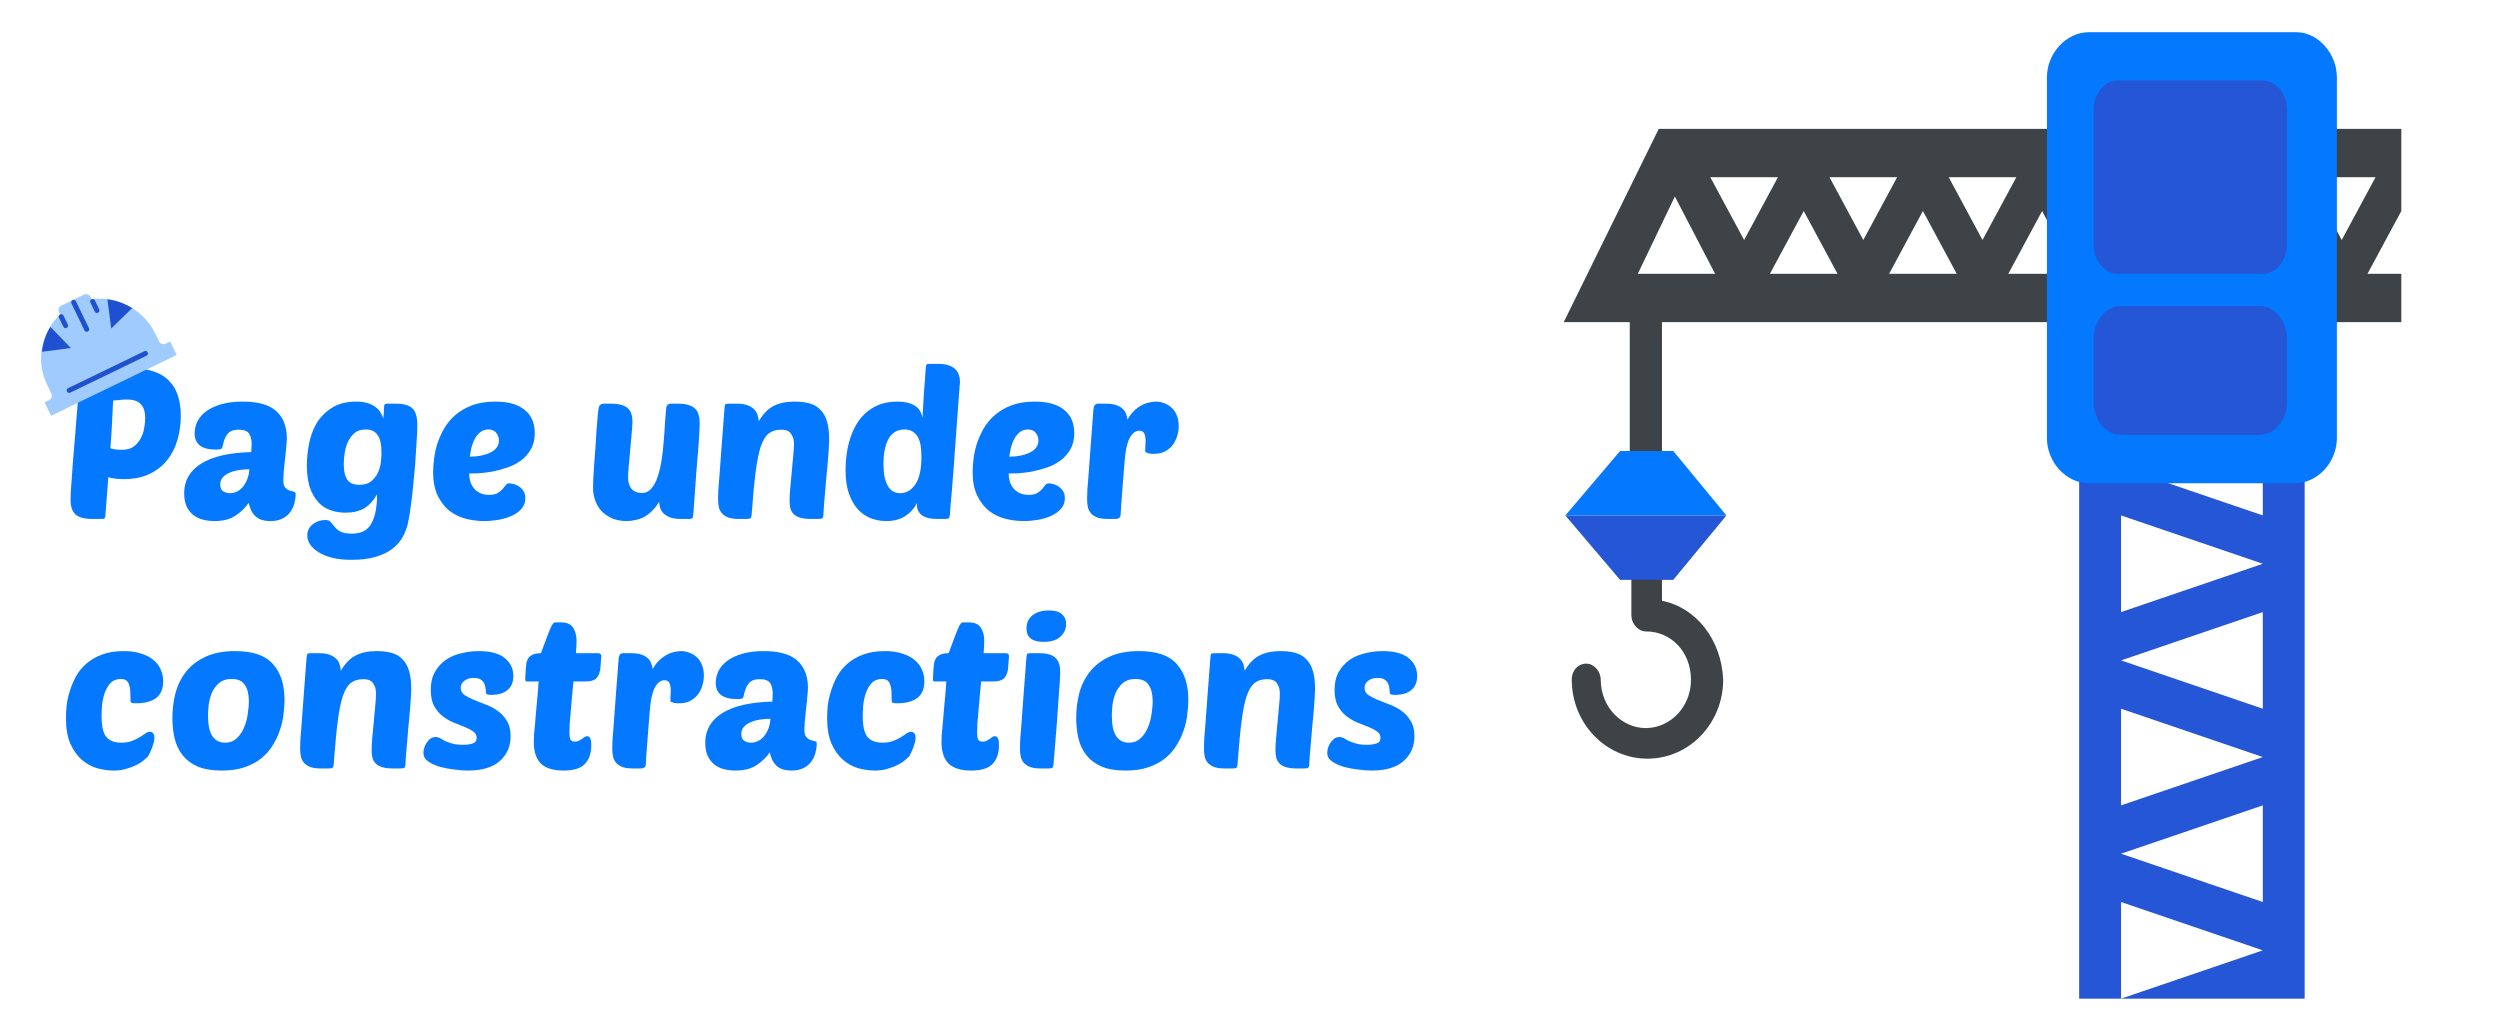 <svg width="501" height="207" viewBox="0 0 501 207" fill="none" xmlns="http://www.w3.org/2000/svg">
<path d="M333.059 120.404V113.625H326.925V123.309C326.925 124.923 328.217 126.537 329.831 126.537C334.995 126.537 338.869 130.733 338.869 136.221C338.869 141.708 334.672 145.905 329.831 145.905C324.989 145.905 320.792 141.708 320.792 136.221C320.792 134.607 319.501 132.993 317.887 132.993C316.273 132.993 314.982 134.284 314.982 136.221C314.982 144.936 321.761 152.038 330.153 152.038C338.546 152.038 345.325 144.936 345.325 136.221C345.002 128.151 339.837 121.695 333.059 120.404Z" fill="#3E4347"/>
<path d="M481.223 25.824H332.413L313.368 64.56H481.223V54.876H474.444L481.223 42.287V25.824ZM328.217 54.876L335.641 39.382L343.711 54.876H328.217ZM342.742 35.508H356.3L349.521 48.097L342.742 35.508ZM354.686 54.876L361.465 42.287L368.243 54.876H354.686ZM366.629 35.508H380.187L373.408 48.097L366.629 35.508ZM378.573 54.876L385.352 42.287L392.13 54.876H378.573ZM390.516 35.508H404.074L397.295 48.097L390.516 35.508ZM402.46 54.876L409.239 42.287L416.017 54.876H402.46ZM469.279 48.097L462.5 35.508H476.058L469.279 48.097Z" fill="#3E4347"/>
<path d="M326.603 61.332H333.059V93.612H326.603V61.332Z" fill="#3E4347"/>
<path d="M335.318 90.383H324.666L313.691 103.295H345.97L335.318 90.383Z" fill="#0478FF"/>
<path d="M313.691 103.297L324.666 116.209H335.318L345.97 103.297H313.691Z" fill="#2456D5"/>
<path d="M453.462 93.609V103.293L425.056 93.609H416.663V200.133H425.056V180.765L453.462 190.449L425.056 200.133H461.855V93.609H453.462ZM453.462 180.765L425.056 171.081L453.462 161.397V180.765ZM425.056 161.397V142.029L453.462 151.713L425.056 161.397ZM453.462 142.029L425.056 132.345L453.462 122.661V142.029ZM425.056 122.661V103.293L453.462 112.977L425.056 122.661Z" fill="#2456D5"/>
<path d="M468.311 87.802C468.311 92.644 464.437 96.84 459.918 96.84H418.6C414.081 96.84 410.207 92.644 410.207 87.802V15.495C410.207 10.653 414.081 6.457 418.6 6.457H460.241C464.437 6.457 468.311 10.653 468.311 15.495V87.802Z" fill="#0478FF"/>
<path d="M419.568 49.066C419.568 52.294 421.828 54.876 424.41 54.876H453.462C456.044 54.876 458.304 52.294 458.304 49.066V21.951C458.304 18.723 456.044 16.141 453.462 16.141H424.41C421.828 16.141 419.568 18.723 419.568 21.951V49.066Z" fill="#2456D5"/>
<path d="M458.304 80.7C458.304 84.251 455.722 87.156 452.816 87.156H425.056C422.151 87.156 419.568 84.251 419.568 80.7V67.788C419.568 64.237 422.151 61.332 425.056 61.332H452.816C455.722 61.332 458.304 64.237 458.304 67.788V80.7Z" fill="#2456D5"/>
<path d="M18.51 104C16.914 104 15.78 103.692 15.108 103.076C14.464 102.432 14.142 101.494 14.142 100.262C14.142 99.898 14.156 99.324 14.184 98.54C14.24 97.728 14.31 96.776 14.394 95.684C14.478 94.592 14.562 93.402 14.646 92.114C14.758 90.826 14.87 89.51 14.982 88.166C15.122 86.514 15.234 85.1 15.318 83.924C15.43 82.72 15.514 81.698 15.57 80.858C15.626 79.99 15.668 79.276 15.696 78.716C15.752 78.128 15.78 77.624 15.78 77.204C15.808 76.756 15.822 76.35 15.822 75.986C15.85 75.622 15.864 75.23 15.864 74.81C15.864 74.586 15.934 74.432 16.074 74.348C16.214 74.236 16.354 74.18 16.494 74.18C17.222 74.18 18.02 74.166 18.888 74.138C19.756 74.082 20.624 74.026 21.492 73.97C22.36 73.914 23.2 73.872 24.012 73.844C24.824 73.788 25.538 73.76 26.154 73.76C27.946 73.76 29.486 73.984 30.774 74.432C32.062 74.852 33.098 75.482 33.882 76.322C34.694 77.134 35.282 78.128 35.646 79.304C36.038 80.48 36.234 81.824 36.234 83.336C36.234 84.988 36.01 86.584 35.562 88.124C35.142 89.636 34.47 90.98 33.546 92.156C32.622 93.332 31.432 94.27 29.976 94.97C28.52 95.67 26.784 96.02 24.768 96.02C23.564 96.02 22.542 95.894 21.702 95.642L21.114 103.37C21.086 103.594 21.03 103.762 20.946 103.874C20.862 103.958 20.694 104 20.442 104H18.51ZM25.314 80.06C24.95 80.06 24.544 80.088 24.096 80.144C23.648 80.172 23.172 80.214 22.668 80.27C22.612 81.446 22.542 82.874 22.458 84.554C22.374 86.234 22.262 87.998 22.122 89.846C22.542 89.958 22.948 90.042 23.34 90.098C23.76 90.126 24.138 90.14 24.474 90.14C25.454 90.14 26.238 89.916 26.826 89.468C27.442 88.992 27.918 88.418 28.254 87.746C28.59 87.074 28.814 86.374 28.926 85.646C29.038 84.918 29.094 84.288 29.094 83.756C29.094 82.552 28.814 81.642 28.254 81.026C27.722 80.382 26.742 80.06 25.314 80.06ZM36.907 98.834C36.907 96.314 38.041 94.34 40.309 92.912C42.577 91.484 45.923 90.714 50.347 90.602C50.375 90.294 50.389 90.042 50.389 89.846C50.417 89.622 50.431 89.356 50.431 89.048C50.431 88.152 50.263 87.438 49.927 86.906C49.591 86.374 48.891 86.108 47.827 86.108C47.239 86.108 46.763 86.192 46.399 86.36C46.035 86.528 45.741 86.766 45.517 87.074C45.293 87.354 45.111 87.704 44.971 88.124C44.831 88.544 44.705 89.006 44.593 89.51C44.537 89.762 44.411 89.93 44.215 90.014C44.019 90.07 43.711 90.098 43.291 90.098C40.435 90.098 39.007 89.02 39.007 86.864C39.007 85.996 39.203 85.17 39.595 84.386C40.015 83.602 40.617 82.93 41.401 82.37C42.213 81.782 43.221 81.32 44.425 80.984C45.629 80.648 47.029 80.48 48.625 80.48C51.733 80.48 53.987 81.124 55.387 82.412C56.787 83.7 57.487 85.52 57.487 87.872C57.487 88.18 57.445 88.74 57.361 89.552C57.305 90.336 57.221 91.176 57.109 92.072C57.025 92.94 56.941 93.766 56.857 94.55C56.801 95.334 56.773 95.88 56.773 96.188C56.773 96.888 56.899 97.392 57.151 97.7C57.403 97.98 57.683 98.176 57.991 98.288C58.327 98.4 58.621 98.484 58.873 98.54C59.125 98.596 59.251 98.736 59.251 98.96C59.251 99.576 59.167 100.206 58.999 100.85C58.831 101.494 58.551 102.082 58.159 102.614C57.795 103.146 57.277 103.58 56.605 103.916C55.961 104.252 55.163 104.42 54.211 104.42C52.867 104.42 51.859 104.098 51.187 103.454C50.515 102.81 50.067 101.914 49.843 100.766C49.171 101.746 48.289 102.6 47.197 103.328C46.133 104.056 44.733 104.42 42.997 104.42C42.157 104.42 41.359 104.322 40.603 104.126C39.875 103.93 39.231 103.608 38.671 103.16C38.139 102.712 37.705 102.138 37.369 101.438C37.061 100.71 36.907 99.842 36.907 98.834ZM49.969 94.046C49.241 94.046 48.527 94.102 47.827 94.214C47.127 94.326 46.497 94.508 45.937 94.76C45.405 94.984 44.971 95.292 44.635 95.684C44.299 96.076 44.131 96.552 44.131 97.112C44.131 97.756 44.327 98.204 44.719 98.456C45.139 98.708 45.587 98.834 46.063 98.834C46.511 98.834 46.959 98.736 47.407 98.54C47.855 98.344 48.247 98.05 48.583 97.658C48.947 97.238 49.255 96.734 49.507 96.146C49.759 95.558 49.913 94.858 49.969 94.046ZM75.567 99.044C74.867 100.304 74.013 101.242 73.005 101.858C71.997 102.446 70.737 102.74 69.225 102.74C68.077 102.74 67.027 102.558 66.075 102.194C65.123 101.83 64.311 101.256 63.639 100.472C62.967 99.688 62.435 98.708 62.043 97.532C61.679 96.328 61.497 94.9 61.497 93.248C61.497 91.904 61.637 90.49 61.917 89.006C62.197 87.494 62.701 86.108 63.429 84.848C64.185 83.588 65.207 82.552 66.495 81.74C67.783 80.9 69.435 80.48 71.451 80.48C72.291 80.48 73.005 80.578 73.593 80.774C74.209 80.942 74.727 81.18 75.147 81.488C75.595 81.796 75.945 82.16 76.197 82.58C76.477 83 76.687 83.448 76.827 83.924C76.827 83.952 76.827 83.854 76.827 83.63C76.855 83.378 76.883 83.098 76.911 82.79C76.939 82.482 76.953 82.188 76.953 81.908C76.981 81.6 76.995 81.404 76.995 81.32C77.023 81.04 77.205 80.9 77.541 80.9H79.473C80.929 80.9 81.979 81.208 82.623 81.824C83.295 82.412 83.631 83.546 83.631 85.226C83.631 85.45 83.617 85.968 83.589 86.78C83.561 87.564 83.505 88.516 83.421 89.636C83.365 90.756 83.281 92.002 83.169 93.374C83.057 94.718 82.931 96.076 82.791 97.448C82.651 98.82 82.497 100.136 82.329 101.396C82.161 102.656 81.979 103.762 81.783 104.714C81.587 105.666 81.251 106.59 80.775 107.486C80.299 108.382 79.627 109.18 78.759 109.88C77.891 110.58 76.771 111.14 75.399 111.56C74.055 111.98 72.403 112.19 70.443 112.19C68.959 112.19 67.657 112.05 66.537 111.77C65.445 111.49 64.535 111.112 63.807 110.636C63.079 110.188 62.519 109.67 62.127 109.082C61.763 108.494 61.581 107.906 61.581 107.318C61.581 106.786 61.693 106.324 61.917 105.932C62.141 105.54 62.435 105.218 62.799 104.966C63.163 104.714 63.555 104.518 63.975 104.378C64.423 104.266 64.843 104.21 65.235 104.21C65.711 104.21 66.061 104.35 66.285 104.63C66.509 104.91 66.761 105.218 67.041 105.554C67.321 105.918 67.713 106.24 68.217 106.52C68.721 106.8 69.505 106.94 70.569 106.94C72.417 106.94 73.705 106.254 74.433 104.882C75.189 103.538 75.567 101.592 75.567 99.044ZM72.039 97.154C73.047 97.154 73.831 96.916 74.391 96.44C74.979 95.964 75.427 95.39 75.735 94.718C76.043 94.046 76.239 93.346 76.323 92.618C76.407 91.89 76.449 91.26 76.449 90.728C76.449 89.048 76.183 87.858 75.651 87.158C75.147 86.43 74.377 86.066 73.341 86.066C72.305 86.066 71.493 86.346 70.905 86.906C70.317 87.466 69.869 88.138 69.561 88.922C69.281 89.678 69.099 90.448 69.015 91.232C68.931 91.988 68.889 92.576 68.889 92.996C68.889 94.396 69.127 95.446 69.603 96.146C70.079 96.818 70.891 97.154 72.039 97.154ZM97.047 104.42C95.815 104.42 94.583 104.266 93.351 103.958C92.147 103.65 91.055 103.118 90.075 102.362C89.123 101.606 88.339 100.598 87.723 99.338C87.107 98.078 86.799 96.496 86.799 94.592C86.799 93.892 86.855 93.052 86.967 92.072C87.079 91.092 87.289 90.084 87.597 89.048C87.933 88.012 88.381 86.99 88.941 85.982C89.529 84.946 90.285 84.022 91.209 83.21C92.133 82.398 93.253 81.74 94.569 81.236C95.885 80.732 97.453 80.48 99.273 80.48C100.729 80.48 101.961 80.648 102.969 80.984C103.977 81.32 104.789 81.782 105.405 82.37C106.021 82.93 106.469 83.588 106.749 84.344C107.029 85.1 107.169 85.912 107.169 86.78C107.169 88.068 106.903 89.16 106.371 90.056C105.867 90.952 105.195 91.708 104.355 92.324C103.543 92.912 102.633 93.374 101.625 93.71C100.617 94.046 99.623 94.312 98.643 94.508C97.663 94.676 96.753 94.788 95.913 94.844C95.101 94.872 94.471 94.886 94.023 94.886C94.023 95.418 94.093 95.95 94.233 96.482C94.401 96.986 94.639 97.434 94.947 97.826C95.255 98.218 95.661 98.54 96.165 98.792C96.669 99.044 97.285 99.17 98.013 99.17C98.741 99.17 99.301 99.058 99.693 98.834C100.113 98.582 100.449 98.316 100.701 98.036C100.953 97.728 101.163 97.462 101.331 97.238C101.527 96.986 101.779 96.86 102.087 96.86C102.227 96.86 102.465 96.902 102.801 96.986C103.165 97.042 103.529 97.182 103.893 97.406C104.257 97.63 104.579 97.938 104.859 98.33C105.139 98.722 105.279 99.226 105.279 99.842C105.279 100.654 105.027 101.354 104.523 101.942C104.019 102.53 103.361 103.006 102.549 103.37C101.765 103.734 100.883 104 99.903 104.168C98.923 104.336 97.971 104.42 97.047 104.42ZM97.845 86.066C97.229 86.066 96.697 86.248 96.249 86.612C95.829 86.948 95.465 87.382 95.157 87.914C94.877 88.446 94.653 89.034 94.485 89.678C94.345 90.322 94.233 90.938 94.149 91.526C95.885 91.498 97.285 91.204 98.349 90.644C99.441 90.084 99.987 89.286 99.987 88.25C99.987 87.69 99.805 87.186 99.441 86.738C99.105 86.29 98.573 86.066 97.845 86.066ZM126.744 84.47C126.744 85.058 126.688 85.884 126.576 86.948C126.492 88.012 126.394 89.118 126.282 90.266C126.198 91.414 126.1 92.492 125.988 93.5C125.904 94.508 125.862 95.236 125.862 95.684C125.862 96.664 126.1 97.434 126.576 97.994C127.08 98.526 127.766 98.792 128.634 98.792C129.39 98.792 130.02 98.498 130.524 97.91C131.056 97.294 131.476 96.51 131.784 95.558C132.12 94.578 132.386 93.472 132.582 92.24C132.778 91.008 132.918 89.762 133.002 88.502C133.114 87.242 133.198 86.024 133.254 84.848C133.338 83.644 133.422 82.608 133.506 81.74C133.534 81.516 133.618 81.32 133.758 81.152C133.898 80.984 134.122 80.9 134.43 80.9H135.942C136.81 80.9 137.51 80.998 138.042 81.194C138.602 81.362 139.036 81.614 139.344 81.95C139.68 82.286 139.904 82.706 140.016 83.21C140.156 83.686 140.226 84.246 140.226 84.89C140.226 85.31 140.198 85.912 140.142 86.696C140.114 87.452 140.044 88.516 139.932 89.888C139.82 91.232 139.68 92.954 139.512 95.054C139.372 97.126 139.19 99.702 138.966 102.782C138.91 103.37 138.84 103.72 138.756 103.832C138.7 103.944 138.476 104 138.084 104H136.446C135.606 104 134.906 103.902 134.346 103.706C133.814 103.51 133.38 103.258 133.044 102.95C132.708 102.642 132.47 102.278 132.33 101.858C132.19 101.438 132.106 101.004 132.078 100.556C131.658 101.284 131.182 101.9 130.65 102.404C130.146 102.908 129.614 103.314 129.054 103.622C128.494 103.902 127.92 104.098 127.332 104.21C126.744 104.35 126.17 104.42 125.61 104.42C124.546 104.42 123.594 104.252 122.754 103.916C121.914 103.552 121.2 103.076 120.612 102.488C120.052 101.9 119.618 101.2 119.31 100.388C119.002 99.576 118.848 98.708 118.848 97.784C118.848 97.42 118.862 96.832 118.89 96.02C118.946 95.18 119.002 94.242 119.058 93.206C119.142 92.17 119.226 91.078 119.31 89.93C119.394 88.754 119.464 87.648 119.52 86.612C119.604 85.576 119.674 84.666 119.73 83.882C119.814 83.098 119.87 82.538 119.898 82.202C119.954 81.698 120.066 81.362 120.234 81.194C120.402 80.998 120.682 80.9 121.074 80.9H122.418C123.286 80.9 124 80.984 124.56 81.152C125.12 81.32 125.554 81.558 125.862 81.866C126.198 82.174 126.422 82.552 126.534 83C126.674 83.42 126.744 83.91 126.744 84.47ZM158.228 100.304C158.228 99.688 158.27 98.89 158.354 97.91C158.466 96.902 158.564 95.852 158.648 94.76C158.76 93.64 158.858 92.562 158.942 91.526C159.054 90.49 159.11 89.622 159.11 88.922C159.11 88.194 158.928 87.55 158.564 86.99C158.228 86.402 157.556 86.108 156.548 86.108C155.568 86.108 154.756 86.346 154.112 86.822C153.468 87.298 152.922 88.166 152.474 89.426C152.054 90.686 151.704 92.422 151.424 94.634C151.144 96.846 150.878 99.688 150.626 103.16C150.598 103.496 150.528 103.72 150.416 103.832C150.304 103.944 150.066 104 149.702 104H148.19C147.322 104 146.608 103.916 146.048 103.748C145.516 103.552 145.082 103.286 144.746 102.95C144.438 102.614 144.214 102.208 144.074 101.732C143.962 101.228 143.906 100.654 143.906 100.01C143.906 99.59 143.92 99.002 143.948 98.246C144.004 97.462 144.088 96.398 144.2 95.054C144.312 93.682 144.438 91.96 144.578 89.888C144.746 87.788 144.942 85.198 145.166 82.118C145.194 81.502 145.264 81.138 145.376 81.026C145.46 80.942 145.684 80.9 146.048 80.9H147.686C148.526 80.9 149.212 80.998 149.744 81.194C150.304 81.39 150.752 81.656 151.088 81.992C151.424 82.3 151.662 82.678 151.802 83.126C151.942 83.546 152.026 83.98 152.054 84.428C152.922 82.944 153.916 81.922 155.036 81.362C156.156 80.774 157.556 80.48 159.236 80.48C160.412 80.48 161.434 80.606 162.302 80.858C163.17 81.11 163.884 81.544 164.444 82.16C165.032 82.748 165.466 83.532 165.746 84.512C166.026 85.464 166.166 86.654 166.166 88.082C166.166 88.53 166.138 89.174 166.082 90.014C166.026 90.854 165.956 91.778 165.872 92.786C165.788 93.766 165.69 94.802 165.578 95.894C165.494 96.958 165.41 97.952 165.326 98.876C165.242 99.8 165.172 100.612 165.116 101.312C165.06 102.012 165.032 102.474 165.032 102.698C165.032 103.314 164.962 103.692 164.822 103.832C164.682 103.944 164.374 104 163.898 104H162.554C161.658 104 160.93 103.916 160.37 103.748C159.81 103.58 159.376 103.342 159.068 103.034C158.76 102.726 158.536 102.348 158.396 101.9C158.284 101.424 158.228 100.892 158.228 100.304ZM177.596 104.42C176.504 104.42 175.454 104.224 174.446 103.832C173.466 103.44 172.598 102.824 171.842 101.984C171.114 101.144 170.526 100.08 170.078 98.792C169.658 97.504 169.448 95.95 169.448 94.13C169.448 93.318 169.504 92.422 169.616 91.442C169.728 90.434 169.924 89.426 170.204 88.418C170.484 87.41 170.876 86.43 171.38 85.478C171.884 84.526 172.514 83.686 173.27 82.958C174.054 82.202 174.978 81.6 176.042 81.152C177.134 80.704 178.408 80.48 179.864 80.48C181.264 80.48 182.384 80.732 183.224 81.236C184.092 81.712 184.638 82.552 184.862 83.756C184.918 82.664 184.974 81.712 185.03 80.9C185.086 80.088 185.128 79.332 185.156 78.632C185.212 77.932 185.268 77.232 185.324 76.532C185.38 75.832 185.436 75.034 185.492 74.138C185.52 73.522 185.59 73.158 185.702 73.046C185.758 72.99 185.828 72.962 185.912 72.962C185.996 72.934 186.15 72.92 186.374 72.92H188.012C188.852 72.92 189.552 73.018 190.112 73.214C190.672 73.41 191.12 73.676 191.456 74.012C191.792 74.348 192.03 74.74 192.17 75.188C192.31 75.608 192.38 76.056 192.38 76.532C192.38 76.532 192.352 76.882 192.296 77.582C192.24 78.282 192.17 79.22 192.086 80.396C192.002 81.544 191.904 82.86 191.792 84.344C191.68 85.828 191.568 87.368 191.456 88.964C191.344 90.532 191.232 92.1 191.12 93.668C191.008 95.208 190.896 96.636 190.784 97.952C190.672 99.24 190.574 100.36 190.49 101.312C190.434 102.236 190.392 102.852 190.363 103.16C190.308 103.496 190.238 103.72 190.154 103.832C190.07 103.944 189.832 104 189.44 104H187.928C187.34 104 186.78 103.958 186.248 103.874C185.744 103.762 185.296 103.594 184.904 103.37C184.54 103.118 184.246 102.796 184.022 102.404C183.826 101.984 183.728 101.452 183.728 100.808C183.224 101.872 182.454 102.74 181.418 103.412C180.41 104.084 179.136 104.42 177.596 104.42ZM181.25 86.066C179.822 86.066 178.758 86.696 178.058 87.956C177.386 89.188 177.05 90.854 177.05 92.954C177.05 93.682 177.092 94.396 177.176 95.096C177.288 95.796 177.47 96.426 177.722 96.986C177.974 97.546 178.31 97.994 178.73 98.33C179.178 98.666 179.738 98.834 180.41 98.834C181.614 98.834 182.622 98.246 183.434 97.07C184.246 95.894 184.652 94.046 184.652 91.526C184.652 90.826 184.61 90.154 184.526 89.51C184.442 88.838 184.274 88.25 184.022 87.746C183.77 87.242 183.42 86.836 182.972 86.528C182.524 86.22 181.95 86.066 181.25 86.066ZM205.164 104.42C203.932 104.42 202.7 104.266 201.468 103.958C200.264 103.65 199.172 103.118 198.192 102.362C197.24 101.606 196.456 100.598 195.84 99.338C195.224 98.078 194.916 96.496 194.916 94.592C194.916 93.892 194.972 93.052 195.084 92.072C195.196 91.092 195.406 90.084 195.714 89.048C196.05 88.012 196.498 86.99 197.058 85.982C197.646 84.946 198.402 84.022 199.326 83.21C200.25 82.398 201.37 81.74 202.686 81.236C204.002 80.732 205.57 80.48 207.39 80.48C208.846 80.48 210.078 80.648 211.086 80.984C212.094 81.32 212.906 81.782 213.522 82.37C214.138 82.93 214.586 83.588 214.866 84.344C215.146 85.1 215.286 85.912 215.286 86.78C215.286 88.068 215.02 89.16 214.488 90.056C213.984 90.952 213.312 91.708 212.472 92.324C211.66 92.912 210.75 93.374 209.742 93.71C208.734 94.046 207.74 94.312 206.76 94.508C205.78 94.676 204.87 94.788 204.03 94.844C203.218 94.872 202.588 94.886 202.14 94.886C202.14 95.418 202.21 95.95 202.35 96.482C202.518 96.986 202.756 97.434 203.064 97.826C203.372 98.218 203.778 98.54 204.282 98.792C204.786 99.044 205.402 99.17 206.13 99.17C206.858 99.17 207.418 99.058 207.81 98.834C208.23 98.582 208.566 98.316 208.818 98.036C209.07 97.728 209.28 97.462 209.448 97.238C209.644 96.986 209.896 96.86 210.204 96.86C210.344 96.86 210.582 96.902 210.918 96.986C211.282 97.042 211.646 97.182 212.01 97.406C212.374 97.63 212.696 97.938 212.976 98.33C213.256 98.722 213.396 99.226 213.396 99.842C213.396 100.654 213.144 101.354 212.64 101.942C212.136 102.53 211.478 103.006 210.666 103.37C209.882 103.734 209 104 208.02 104.168C207.04 104.336 206.088 104.42 205.164 104.42ZM205.962 86.066C205.346 86.066 204.814 86.248 204.366 86.612C203.946 86.948 203.582 87.382 203.274 87.914C202.994 88.446 202.77 89.034 202.602 89.678C202.462 90.322 202.35 90.938 202.266 91.526C204.002 91.498 205.402 91.204 206.466 90.644C207.558 90.084 208.104 89.286 208.104 88.25C208.104 87.69 207.922 87.186 207.558 86.738C207.222 86.29 206.69 86.066 205.962 86.066ZM231.382 90.938C231.214 90.938 231.018 90.938 230.794 90.938C230.598 90.91 230.402 90.882 230.206 90.854C230.01 90.798 229.842 90.742 229.702 90.686C229.562 90.602 229.492 90.504 229.492 90.392C229.492 90.028 229.506 89.692 229.534 89.384C229.562 89.076 229.576 88.754 229.576 88.418C229.576 87.802 229.492 87.298 229.324 86.906C229.156 86.514 228.82 86.318 228.316 86.318C227.532 86.318 226.874 86.836 226.342 87.872C225.838 88.88 225.516 90.406 225.376 92.45C225.32 93.346 225.236 94.368 225.124 95.516C225.04 96.636 224.956 97.728 224.872 98.792C224.788 99.828 224.718 100.752 224.662 101.564C224.606 102.376 224.578 102.908 224.578 103.16C224.578 103.44 224.48 103.65 224.284 103.79C224.088 103.93 223.878 104 223.654 104H222.142C221.274 104 220.56 103.916 220 103.748C219.468 103.552 219.034 103.286 218.698 102.95C218.39 102.614 218.166 102.208 218.026 101.732C217.914 101.228 217.858 100.654 217.858 100.01C217.858 99.59 217.872 99.002 217.9 98.246C217.956 97.462 218.04 96.398 218.152 95.054C218.264 93.682 218.39 91.96 218.53 89.888C218.698 87.788 218.894 85.198 219.118 82.118C219.174 81.306 219.468 80.9 220 80.9H221.638C222.422 80.9 223.08 80.984 223.612 81.152C224.144 81.32 224.578 81.558 224.914 81.866C225.25 82.146 225.488 82.482 225.628 82.874C225.796 83.266 225.908 83.672 225.964 84.092C226.3 83.448 226.692 82.902 227.14 82.454C227.616 81.978 228.106 81.6 228.61 81.32C229.114 81.012 229.632 80.802 230.164 80.69C230.696 80.55 231.186 80.48 231.634 80.48C232.166 80.48 232.698 80.578 233.23 80.774C233.79 80.97 234.294 81.264 234.742 81.656C235.19 82.048 235.54 82.552 235.792 83.168C236.072 83.784 236.212 84.512 236.212 85.352C236.212 86.108 236.1 86.822 235.876 87.494C235.652 88.166 235.33 88.768 234.91 89.3C234.49 89.804 233.972 90.21 233.356 90.518C232.768 90.798 232.11 90.938 231.382 90.938ZM24.306 148.834C25.118 148.834 25.818 148.722 26.406 148.498C27.022 148.274 27.554 148.022 28.002 147.742C28.45 147.462 28.828 147.21 29.136 146.986C29.444 146.762 29.724 146.65 29.976 146.65C30.62 146.65 30.942 147.07 30.942 147.91C30.942 148.106 30.9 148.386 30.816 148.75C30.732 149.086 30.62 149.45 30.48 149.842C30.34 150.206 30.186 150.556 30.018 150.892C29.878 151.228 29.738 151.48 29.598 151.648C29.458 151.788 29.206 152.012 28.842 152.32C28.506 152.628 28.044 152.936 27.456 153.244C26.868 153.552 26.182 153.818 25.398 154.042C24.614 154.294 23.746 154.42 22.794 154.42C21.73 154.42 20.624 154.266 19.476 153.958C18.356 153.622 17.334 153.062 16.41 152.278C15.486 151.466 14.716 150.388 14.1 149.044C13.512 147.672 13.218 145.964 13.218 143.92C13.218 143.192 13.26 142.366 13.344 141.442C13.456 140.49 13.666 139.524 13.974 138.544C14.282 137.536 14.688 136.556 15.192 135.604C15.724 134.624 16.424 133.756 17.292 133C18.16 132.244 19.196 131.642 20.4 131.194C21.632 130.718 23.088 130.48 24.768 130.48C26.14 130.48 27.316 130.648 28.296 130.984C29.304 131.292 30.13 131.726 30.774 132.286C31.418 132.818 31.894 133.448 32.202 134.176C32.538 134.904 32.706 135.688 32.706 136.528C32.706 138.04 32.23 139.16 31.278 139.888C30.326 140.588 28.982 140.938 27.246 140.938C26.826 140.938 26.532 140.91 26.364 140.854C26.224 140.77 26.154 140.602 26.154 140.35C26.154 139.678 26.14 139.076 26.112 138.544C26.084 138.012 26 137.564 25.86 137.2C25.748 136.836 25.566 136.556 25.314 136.36C25.062 136.164 24.698 136.066 24.222 136.066C23.354 136.066 22.654 136.346 22.122 136.906C21.618 137.466 21.226 138.152 20.946 138.964C20.694 139.748 20.526 140.56 20.442 141.4C20.386 142.24 20.358 142.94 20.358 143.5C20.358 145.488 20.666 146.874 21.282 147.658C21.926 148.442 22.934 148.834 24.306 148.834ZM44.458 154.42C42.526 154.42 40.916 154.154 39.628 153.622C38.368 153.062 37.36 152.306 36.604 151.354C35.848 150.402 35.316 149.296 35.008 148.036C34.7 146.748 34.546 145.376 34.546 143.92C34.546 142.24 34.742 140.602 35.134 139.006C35.554 137.382 36.254 135.94 37.234 134.68C38.214 133.42 39.502 132.412 41.098 131.656C42.722 130.872 44.738 130.48 47.146 130.48C50.674 130.48 53.194 131.348 54.706 133.084C56.246 134.792 57.016 137.2 57.016 140.308C57.016 141.176 56.946 142.142 56.806 143.206C56.694 144.242 56.456 145.278 56.092 146.314C55.756 147.35 55.28 148.358 54.664 149.338C54.076 150.318 53.32 151.186 52.396 151.942C51.472 152.698 50.352 153.3 49.036 153.748C47.748 154.196 46.222 154.42 44.458 154.42ZM46.432 136.066C45.368 136.066 44.514 136.346 43.87 136.906C43.254 137.438 42.778 138.096 42.442 138.88C42.134 139.636 41.924 140.448 41.812 141.316C41.728 142.156 41.686 142.87 41.686 143.458C41.686 145.306 41.98 146.664 42.568 147.532C43.156 148.4 43.996 148.834 45.088 148.834C46.068 148.834 46.866 148.526 47.482 147.91C48.126 147.294 48.616 146.552 48.952 145.684C49.316 144.816 49.554 143.906 49.666 142.954C49.806 142.002 49.876 141.204 49.876 140.56C49.876 139.16 49.61 138.068 49.078 137.284C48.574 136.472 47.692 136.066 46.432 136.066ZM74.474 150.304C74.474 149.688 74.516 148.89 74.6 147.91C74.712 146.902 74.81 145.852 74.894 144.76C75.006 143.64 75.104 142.562 75.188 141.526C75.3 140.49 75.356 139.622 75.356 138.922C75.356 138.194 75.174 137.55 74.81 136.99C74.474 136.402 73.802 136.108 72.794 136.108C71.814 136.108 71.002 136.346 70.358 136.822C69.714 137.298 69.168 138.166 68.72 139.426C68.3 140.686 67.95 142.422 67.67 144.634C67.39 146.846 67.124 149.688 66.872 153.16C66.844 153.496 66.774 153.72 66.662 153.832C66.55 153.944 66.312 154 65.948 154H64.436C63.568 154 62.854 153.916 62.294 153.748C61.762 153.552 61.328 153.286 60.992 152.95C60.684 152.614 60.46 152.208 60.32 151.732C60.208 151.228 60.152 150.654 60.152 150.01C60.152 149.59 60.166 149.002 60.194 148.246C60.25 147.462 60.334 146.398 60.446 145.054C60.558 143.682 60.684 141.96 60.824 139.888C60.992 137.788 61.188 135.198 61.412 132.118C61.44 131.502 61.51 131.138 61.622 131.026C61.706 130.942 61.93 130.9 62.294 130.9H63.932C64.772 130.9 65.458 130.998 65.99 131.194C66.55 131.39 66.998 131.656 67.334 131.992C67.67 132.3 67.908 132.678 68.048 133.126C68.188 133.546 68.272 133.98 68.3 134.428C69.168 132.944 70.162 131.922 71.282 131.362C72.402 130.774 73.802 130.48 75.482 130.48C76.658 130.48 77.68 130.606 78.548 130.858C79.416 131.11 80.13 131.544 80.69 132.16C81.278 132.748 81.712 133.532 81.992 134.512C82.272 135.464 82.412 136.654 82.412 138.082C82.412 138.53 82.384 139.174 82.328 140.014C82.272 140.854 82.202 141.778 82.118 142.786C82.034 143.766 81.936 144.802 81.824 145.894C81.74 146.958 81.656 147.952 81.572 148.876C81.488 149.8 81.418 150.612 81.362 151.312C81.306 152.012 81.278 152.474 81.278 152.698C81.278 153.314 81.208 153.692 81.068 153.832C80.928 153.944 80.62 154 80.144 154H78.8C77.904 154 77.176 153.916 76.616 153.748C76.056 153.58 75.622 153.342 75.314 153.034C75.006 152.726 74.782 152.348 74.642 151.9C74.53 151.424 74.474 150.892 74.474 150.304ZM95.942 130.48C98.322 130.48 100.072 130.956 101.192 131.908C102.312 132.832 102.872 134.022 102.872 135.478C102.872 136.71 102.48 137.648 101.696 138.292C100.94 138.936 99.834 139.258 98.378 139.258C97.986 139.258 97.72 139.216 97.58 139.132C97.44 139.048 97.37 138.894 97.37 138.67C97.37 138.418 97.342 138.138 97.286 137.83C97.258 137.494 97.16 137.186 96.992 136.906C96.852 136.598 96.614 136.346 96.278 136.15C95.97 135.954 95.522 135.856 94.934 135.856C94.15 135.856 93.52 136.052 93.044 136.444C92.568 136.808 92.33 137.27 92.33 137.83C92.33 138.418 92.568 138.894 93.044 139.258C93.548 139.594 94.164 139.916 94.892 140.224C95.648 140.532 96.46 140.854 97.328 141.19C98.196 141.498 98.994 141.918 99.722 142.45C100.478 142.982 101.094 143.654 101.57 144.466C102.074 145.25 102.326 146.272 102.326 147.532C102.326 149.548 101.612 151.2 100.184 152.488C98.756 153.776 96.614 154.42 93.758 154.42C92.974 154.42 92.064 154.35 91.028 154.21C90.02 154.098 89.054 153.916 88.13 153.664C87.206 153.384 86.422 153.02 85.778 152.572C85.162 152.124 84.854 151.564 84.854 150.892C84.854 150.64 84.896 150.332 84.98 149.968C85.092 149.604 85.246 149.254 85.442 148.918C85.666 148.582 85.918 148.302 86.198 148.078C86.506 147.826 86.87 147.7 87.29 147.7C87.626 147.7 87.934 147.784 88.214 147.952C88.494 148.12 88.816 148.302 89.18 148.498C89.572 148.666 90.048 148.834 90.608 149.002C91.168 149.17 91.91 149.254 92.834 149.254C93.534 149.254 94.15 149.17 94.682 149.002C95.242 148.834 95.522 148.456 95.522 147.868C95.522 147.336 95.298 146.916 94.85 146.608C94.402 146.272 93.828 145.964 93.128 145.684C92.456 145.404 91.714 145.11 90.902 144.802C90.118 144.466 89.376 144.032 88.676 143.5C88.004 142.968 87.444 142.296 86.996 141.484C86.548 140.644 86.324 139.566 86.324 138.25C86.324 136.822 86.604 135.618 87.164 134.638C87.752 133.63 88.494 132.818 89.39 132.202C90.314 131.586 91.35 131.152 92.498 130.9C93.646 130.62 94.794 130.48 95.942 130.48ZM114.914 136.57C114.83 137.634 114.732 138.684 114.62 139.72C114.536 140.756 114.452 141.736 114.368 142.66C114.284 143.584 114.214 144.41 114.158 145.138C114.13 145.866 114.116 146.426 114.116 146.818C114.116 147.546 114.2 148.036 114.368 148.288C114.536 148.512 114.816 148.624 115.208 148.624C115.516 148.624 115.782 148.568 116.006 148.456C116.23 148.344 116.44 148.218 116.636 148.078C116.832 147.938 117 147.812 117.14 147.7C117.308 147.588 117.49 147.532 117.686 147.532C117.882 147.532 118.064 147.644 118.232 147.868C118.4 148.092 118.484 148.61 118.484 149.422C118.484 150.962 118.064 152.18 117.224 153.076C116.384 153.972 114.942 154.42 112.898 154.42C110.882 154.42 109.384 153.958 108.404 153.034C107.452 152.082 106.976 150.64 106.976 148.708C106.976 148.288 106.99 147.798 107.018 147.238C107.074 146.65 107.144 145.894 107.228 144.97C107.312 144.046 107.41 142.912 107.522 141.568C107.662 140.224 107.802 138.558 107.942 136.57H105.716C105.492 136.57 105.352 136.528 105.296 136.444C105.268 136.332 105.254 136.178 105.254 135.982L105.38 133.84C105.408 133.476 105.45 133.126 105.506 132.79C105.59 132.426 105.73 132.104 105.926 131.824C106.15 131.544 106.458 131.32 106.85 131.152C107.242 130.984 107.76 130.9 108.404 130.9C108.6 130.396 108.824 129.794 109.076 129.094C109.328 128.394 109.58 127.722 109.832 127.078C110.084 126.406 110.322 125.846 110.546 125.398C110.798 124.95 111.022 124.726 111.218 124.726H112.436C113.612 124.726 114.424 125.09 114.872 125.818C115.32 126.546 115.544 127.414 115.544 128.422C115.544 128.982 115.502 129.808 115.418 130.9H119.828C120.276 130.9 120.5 131.096 120.5 131.488L120.332 133.756C120.276 134.596 120.038 135.282 119.618 135.814C119.226 136.318 118.4 136.57 117.14 136.57H114.914ZM136.226 140.938C136.058 140.938 135.862 140.938 135.638 140.938C135.442 140.91 135.246 140.882 135.05 140.854C134.854 140.798 134.686 140.742 134.546 140.686C134.406 140.602 134.336 140.504 134.336 140.392C134.336 140.028 134.35 139.692 134.378 139.384C134.406 139.076 134.42 138.754 134.42 138.418C134.42 137.802 134.336 137.298 134.168 136.906C134 136.514 133.664 136.318 133.16 136.318C132.376 136.318 131.718 136.836 131.186 137.872C130.682 138.88 130.36 140.406 130.22 142.45C130.164 143.346 130.08 144.368 129.968 145.516C129.884 146.636 129.8 147.728 129.716 148.792C129.632 149.828 129.562 150.752 129.506 151.564C129.45 152.376 129.422 152.908 129.422 153.16C129.422 153.44 129.324 153.65 129.128 153.79C128.932 153.93 128.722 154 128.498 154H126.986C126.118 154 125.404 153.916 124.844 153.748C124.312 153.552 123.878 153.286 123.542 152.95C123.234 152.614 123.01 152.208 122.87 151.732C122.758 151.228 122.702 150.654 122.702 150.01C122.702 149.59 122.716 149.002 122.744 148.246C122.8 147.462 122.884 146.398 122.996 145.054C123.108 143.682 123.234 141.96 123.374 139.888C123.542 137.788 123.738 135.198 123.962 132.118C124.018 131.306 124.312 130.9 124.844 130.9H126.481C127.266 130.9 127.924 130.984 128.456 131.152C128.988 131.32 129.422 131.558 129.758 131.866C130.094 132.146 130.332 132.482 130.472 132.874C130.64 133.266 130.752 133.672 130.808 134.092C131.144 133.448 131.536 132.902 131.984 132.454C132.46 131.978 132.95 131.6 133.454 131.32C133.958 131.012 134.476 130.802 135.008 130.69C135.54 130.55 136.03 130.48 136.478 130.48C137.01 130.48 137.542 130.578 138.074 130.774C138.634 130.97 139.138 131.264 139.586 131.656C140.034 132.048 140.384 132.552 140.636 133.168C140.916 133.784 141.056 134.512 141.056 135.352C141.056 136.108 140.944 136.822 140.72 137.494C140.496 138.166 140.174 138.768 139.754 139.3C139.334 139.804 138.816 140.21 138.2 140.518C137.612 140.798 136.954 140.938 136.226 140.938ZM141.333 148.834C141.333 146.314 142.467 144.34 144.735 142.912C147.003 141.484 150.349 140.714 154.773 140.602C154.801 140.294 154.815 140.042 154.815 139.846C154.843 139.622 154.857 139.356 154.857 139.048C154.857 138.152 154.689 137.438 154.353 136.906C154.017 136.374 153.317 136.108 152.253 136.108C151.665 136.108 151.189 136.192 150.825 136.36C150.461 136.528 150.167 136.766 149.943 137.074C149.719 137.354 149.537 137.704 149.397 138.124C149.257 138.544 149.131 139.006 149.019 139.51C148.963 139.762 148.837 139.93 148.641 140.014C148.445 140.07 148.137 140.098 147.717 140.098C144.861 140.098 143.433 139.02 143.433 136.864C143.433 135.996 143.629 135.17 144.021 134.386C144.441 133.602 145.043 132.93 145.827 132.37C146.639 131.782 147.647 131.32 148.851 130.984C150.055 130.648 151.455 130.48 153.051 130.48C156.159 130.48 158.413 131.124 159.813 132.412C161.213 133.7 161.913 135.52 161.913 137.872C161.913 138.18 161.871 138.74 161.787 139.552C161.731 140.336 161.647 141.176 161.535 142.072C161.451 142.94 161.367 143.766 161.283 144.55C161.227 145.334 161.199 145.88 161.199 146.188C161.199 146.888 161.325 147.392 161.577 147.7C161.829 147.98 162.109 148.176 162.417 148.288C162.753 148.4 163.047 148.484 163.299 148.54C163.551 148.596 163.677 148.736 163.677 148.96C163.677 149.576 163.593 150.206 163.425 150.85C163.257 151.494 162.977 152.082 162.585 152.614C162.221 153.146 161.703 153.58 161.031 153.916C160.387 154.252 159.589 154.42 158.637 154.42C157.293 154.42 156.285 154.098 155.613 153.454C154.941 152.81 154.493 151.914 154.269 150.766C153.597 151.746 152.715 152.6 151.623 153.328C150.559 154.056 149.159 154.42 147.423 154.42C146.583 154.42 145.785 154.322 145.029 154.126C144.301 153.93 143.657 153.608 143.097 153.16C142.565 152.712 142.131 152.138 141.795 151.438C141.487 150.71 141.333 149.842 141.333 148.834ZM154.395 144.046C153.667 144.046 152.953 144.102 152.253 144.214C151.553 144.326 150.923 144.508 150.363 144.76C149.831 144.984 149.397 145.292 149.061 145.684C148.725 146.076 148.557 146.552 148.557 147.112C148.557 147.756 148.753 148.204 149.145 148.456C149.565 148.708 150.013 148.834 150.489 148.834C150.937 148.834 151.385 148.736 151.833 148.54C152.281 148.344 152.673 148.05 153.009 147.658C153.373 147.238 153.681 146.734 153.933 146.146C154.185 145.558 154.339 144.858 154.395 144.046ZM176.843 148.834C177.655 148.834 178.355 148.722 178.943 148.498C179.559 148.274 180.091 148.022 180.539 147.742C180.987 147.462 181.365 147.21 181.673 146.986C181.981 146.762 182.261 146.65 182.513 146.65C183.157 146.65 183.479 147.07 183.479 147.91C183.479 148.106 183.437 148.386 183.353 148.75C183.269 149.086 183.157 149.45 183.017 149.842C182.877 150.206 182.723 150.556 182.555 150.892C182.415 151.228 182.275 151.48 182.135 151.648C181.995 151.788 181.743 152.012 181.379 152.32C181.043 152.628 180.581 152.936 179.993 153.244C179.405 153.552 178.719 153.818 177.935 154.042C177.151 154.294 176.283 154.42 175.331 154.42C174.267 154.42 173.161 154.266 172.013 153.958C170.893 153.622 169.871 153.062 168.947 152.278C168.023 151.466 167.253 150.388 166.637 149.044C166.049 147.672 165.755 145.964 165.755 143.92C165.755 143.192 165.797 142.366 165.881 141.442C165.993 140.49 166.203 139.524 166.511 138.544C166.819 137.536 167.225 136.556 167.729 135.604C168.261 134.624 168.961 133.756 169.829 133C170.697 132.244 171.733 131.642 172.937 131.194C174.169 130.718 175.625 130.48 177.305 130.48C178.677 130.48 179.853 130.648 180.833 130.984C181.841 131.292 182.667 131.726 183.311 132.286C183.955 132.818 184.431 133.448 184.739 134.176C185.075 134.904 185.243 135.688 185.243 136.528C185.243 138.04 184.767 139.16 183.815 139.888C182.863 140.588 181.519 140.938 179.783 140.938C179.363 140.938 179.069 140.91 178.901 140.854C178.761 140.77 178.691 140.602 178.691 140.35C178.691 139.678 178.677 139.076 178.649 138.544C178.621 138.012 178.537 137.564 178.397 137.2C178.285 136.836 178.103 136.556 177.851 136.36C177.599 136.164 177.235 136.066 176.759 136.066C175.891 136.066 175.191 136.346 174.659 136.906C174.155 137.466 173.763 138.152 173.483 138.964C173.231 139.748 173.063 140.56 172.979 141.4C172.923 142.24 172.895 142.94 172.895 143.5C172.895 145.488 173.203 146.874 173.819 147.658C174.463 148.442 175.471 148.834 176.843 148.834ZM196.617 136.57C196.533 137.634 196.435 138.684 196.323 139.72C196.239 140.756 196.155 141.736 196.071 142.66C195.987 143.584 195.917 144.41 195.861 145.138C195.833 145.866 195.819 146.426 195.819 146.818C195.819 147.546 195.903 148.036 196.071 148.288C196.239 148.512 196.519 148.624 196.911 148.624C197.219 148.624 197.485 148.568 197.709 148.456C197.933 148.344 198.143 148.218 198.339 148.078C198.535 147.938 198.703 147.812 198.843 147.7C199.011 147.588 199.193 147.532 199.389 147.532C199.585 147.532 199.767 147.644 199.935 147.868C200.103 148.092 200.187 148.61 200.187 149.422C200.187 150.962 199.767 152.18 198.927 153.076C198.087 153.972 196.645 154.42 194.601 154.42C192.585 154.42 191.087 153.958 190.107 153.034C189.155 152.082 188.679 150.64 188.679 148.708C188.679 148.288 188.693 147.798 188.721 147.238C188.777 146.65 188.847 145.894 188.931 144.97C189.015 144.046 189.113 142.912 189.225 141.568C189.365 140.224 189.505 138.558 189.645 136.57H187.419C187.195 136.57 187.055 136.528 186.999 136.444C186.971 136.332 186.957 136.178 186.957 135.982L187.083 133.84C187.111 133.476 187.153 133.126 187.209 132.79C187.293 132.426 187.433 132.104 187.629 131.824C187.853 131.544 188.161 131.32 188.553 131.152C188.945 130.984 189.463 130.9 190.107 130.9C190.303 130.396 190.527 129.794 190.779 129.094C191.031 128.394 191.283 127.722 191.535 127.078C191.787 126.406 192.025 125.846 192.249 125.398C192.501 124.95 192.725 124.726 192.921 124.726H194.139C195.315 124.726 196.127 125.09 196.575 125.818C197.023 126.546 197.247 127.414 197.247 128.422C197.247 128.982 197.205 129.808 197.121 130.9H201.531C201.979 130.9 202.203 131.096 202.203 131.488L202.035 133.756C201.979 134.596 201.741 135.282 201.321 135.814C200.929 136.318 200.103 136.57 198.843 136.57H196.617ZM208.689 154C207.821 154 207.107 153.916 206.547 153.748C206.015 153.552 205.581 153.286 205.245 152.95C204.937 152.614 204.713 152.208 204.573 151.732C204.461 151.228 204.405 150.654 204.405 150.01C204.405 149.59 204.419 149.002 204.447 148.246C204.503 147.462 204.587 146.398 204.699 145.054C204.811 143.682 204.937 141.96 205.077 139.888C205.245 137.788 205.441 135.198 205.665 132.118C205.693 131.502 205.763 131.138 205.875 131.026C205.959 130.942 206.183 130.9 206.547 130.9H208.185C209.053 130.9 209.753 130.984 210.285 131.152C210.845 131.32 211.279 131.572 211.587 131.908C211.923 132.244 212.147 132.65 212.259 133.126C212.399 133.602 212.469 134.134 212.469 134.722C212.469 135.142 212.441 135.772 212.385 136.612C212.329 137.452 212.245 138.6 212.133 140.056C212.049 141.484 211.923 143.276 211.755 145.432C211.587 147.56 211.377 150.136 211.125 153.16C211.097 153.496 211.027 153.72 210.915 153.832C210.803 153.944 210.565 154 210.201 154H208.689ZM205.707 125.944C205.707 124.824 206.113 123.942 206.925 123.298C207.737 122.654 208.829 122.332 210.201 122.332C211.405 122.332 212.273 122.584 212.805 123.088C213.365 123.564 213.645 124.208 213.645 125.02C213.645 126.056 213.253 126.924 212.469 127.624C211.713 128.296 210.593 128.632 209.109 128.632C206.841 128.632 205.707 127.736 205.707 125.944ZM225.583 154.42C223.651 154.42 222.041 154.154 220.753 153.622C219.493 153.062 218.485 152.306 217.729 151.354C216.973 150.402 216.441 149.296 216.133 148.036C215.825 146.748 215.671 145.376 215.671 143.92C215.671 142.24 215.867 140.602 216.259 139.006C216.679 137.382 217.379 135.94 218.359 134.68C219.339 133.42 220.627 132.412 222.223 131.656C223.847 130.872 225.863 130.48 228.271 130.48C231.799 130.48 234.319 131.348 235.831 133.084C237.371 134.792 238.141 137.2 238.141 140.308C238.141 141.176 238.071 142.142 237.931 143.206C237.819 144.242 237.581 145.278 237.217 146.314C236.881 147.35 236.405 148.358 235.789 149.338C235.201 150.318 234.445 151.186 233.521 151.942C232.597 152.698 231.477 153.3 230.161 153.748C228.873 154.196 227.347 154.42 225.583 154.42ZM227.557 136.066C226.493 136.066 225.639 136.346 224.995 136.906C224.379 137.438 223.903 138.096 223.567 138.88C223.259 139.636 223.049 140.448 222.937 141.316C222.853 142.156 222.811 142.87 222.811 143.458C222.811 145.306 223.105 146.664 223.693 147.532C224.281 148.4 225.121 148.834 226.213 148.834C227.193 148.834 227.991 148.526 228.607 147.91C229.251 147.294 229.741 146.552 230.077 145.684C230.441 144.816 230.679 143.906 230.791 142.954C230.931 142.002 231.001 141.204 231.001 140.56C231.001 139.16 230.735 138.068 230.203 137.284C229.699 136.472 228.817 136.066 227.557 136.066ZM255.599 150.304C255.599 149.688 255.641 148.89 255.725 147.91C255.837 146.902 255.935 145.852 256.019 144.76C256.131 143.64 256.229 142.562 256.313 141.526C256.425 140.49 256.481 139.622 256.481 138.922C256.481 138.194 256.299 137.55 255.935 136.99C255.599 136.402 254.927 136.108 253.919 136.108C252.939 136.108 252.127 136.346 251.483 136.822C250.839 137.298 250.293 138.166 249.845 139.426C249.425 140.686 249.075 142.422 248.795 144.634C248.515 146.846 248.249 149.688 247.997 153.16C247.969 153.496 247.899 153.72 247.787 153.832C247.675 153.944 247.437 154 247.073 154H245.561C244.693 154 243.979 153.916 243.419 153.748C242.887 153.552 242.453 153.286 242.117 152.95C241.809 152.614 241.585 152.208 241.445 151.732C241.333 151.228 241.277 150.654 241.277 150.01C241.277 149.59 241.291 149.002 241.319 148.246C241.375 147.462 241.459 146.398 241.571 145.054C241.683 143.682 241.809 141.96 241.949 139.888C242.117 137.788 242.313 135.198 242.537 132.118C242.565 131.502 242.635 131.138 242.747 131.026C242.831 130.942 243.055 130.9 243.419 130.9H245.057C245.897 130.9 246.583 130.998 247.115 131.194C247.675 131.39 248.123 131.656 248.459 131.992C248.795 132.3 249.033 132.678 249.173 133.126C249.313 133.546 249.397 133.98 249.425 134.428C250.293 132.944 251.287 131.922 252.407 131.362C253.527 130.774 254.927 130.48 256.607 130.48C257.783 130.48 258.805 130.606 259.673 130.858C260.541 131.11 261.255 131.544 261.815 132.16C262.403 132.748 262.837 133.532 263.117 134.512C263.397 135.464 263.537 136.654 263.537 138.082C263.537 138.53 263.509 139.174 263.453 140.014C263.397 140.854 263.327 141.778 263.243 142.786C263.159 143.766 263.061 144.802 262.949 145.894C262.865 146.958 262.781 147.952 262.697 148.876C262.613 149.8 262.543 150.612 262.487 151.312C262.431 152.012 262.403 152.474 262.403 152.698C262.403 153.314 262.333 153.692 262.193 153.832C262.053 153.944 261.745 154 261.269 154H259.925C259.029 154 258.301 153.916 257.741 153.748C257.181 153.58 256.747 153.342 256.439 153.034C256.131 152.726 255.907 152.348 255.767 151.9C255.655 151.424 255.599 150.892 255.599 150.304ZM277.067 130.48C279.447 130.48 281.197 130.956 282.317 131.908C283.437 132.832 283.997 134.022 283.997 135.478C283.997 136.71 283.605 137.648 282.821 138.292C282.065 138.936 280.959 139.258 279.503 139.258C279.111 139.258 278.845 139.216 278.705 139.132C278.565 139.048 278.495 138.894 278.495 138.67C278.495 138.418 278.467 138.138 278.411 137.83C278.383 137.494 278.285 137.186 278.117 136.906C277.977 136.598 277.739 136.346 277.403 136.15C277.095 135.954 276.647 135.856 276.059 135.856C275.275 135.856 274.645 136.052 274.169 136.444C273.693 136.808 273.455 137.27 273.455 137.83C273.455 138.418 273.693 138.894 274.169 139.258C274.673 139.594 275.289 139.916 276.017 140.224C276.773 140.532 277.585 140.854 278.453 141.19C279.321 141.498 280.119 141.918 280.847 142.45C281.603 142.982 282.219 143.654 282.695 144.466C283.199 145.25 283.451 146.272 283.451 147.532C283.451 149.548 282.737 151.2 281.309 152.488C279.881 153.776 277.739 154.42 274.883 154.42C274.099 154.42 273.189 154.35 272.153 154.21C271.145 154.098 270.179 153.916 269.255 153.664C268.331 153.384 267.547 153.02 266.903 152.572C266.287 152.124 265.979 151.564 265.979 150.892C265.979 150.64 266.021 150.332 266.105 149.968C266.217 149.604 266.371 149.254 266.567 148.918C266.791 148.582 267.043 148.302 267.323 148.078C267.631 147.826 267.995 147.7 268.415 147.7C268.751 147.7 269.059 147.784 269.339 147.952C269.619 148.12 269.941 148.302 270.305 148.498C270.697 148.666 271.173 148.834 271.733 149.002C272.293 149.17 273.035 149.254 273.959 149.254C274.659 149.254 275.275 149.17 275.807 149.002C276.367 148.834 276.647 148.456 276.647 147.868C276.647 147.336 276.423 146.916 275.975 146.608C275.527 146.272 274.953 145.964 274.253 145.684C273.581 145.404 272.839 145.11 272.027 144.802C271.243 144.466 270.501 144.032 269.801 143.5C269.129 142.968 268.569 142.296 268.121 141.484C267.673 140.644 267.449 139.566 267.449 138.25C267.449 136.822 267.729 135.618 268.289 134.638C268.877 133.63 269.619 132.818 270.515 132.202C271.439 131.586 272.475 131.152 273.623 130.9C274.771 130.62 275.919 130.48 277.067 130.48Z" fill="#0478FF"/>
<g clip-path="url(#clip0)">
<path d="M33.201 68.87C32.707 69.109 32.106 68.9 31.867 68.406L31.105 66.832C28.754 61.977 23.427 59.229 18.347 59.968L18.107 59.474C17.89 59.024 17.289 58.816 16.84 59.033L12.254 61.253C11.805 61.471 11.596 62.072 11.813 62.521L12.053 63.016C8.3 66.498 7.066 72.201 9.417 77.056L10.288 78.855C10.527 79.349 10.318 79.95 9.824 80.189L8.925 80.624L10.231 83.322L35.407 71.132L34.101 68.434L33.201 68.87V68.87Z" fill="#9FCBFF"/>
<path d="M29.373 71.28L14.088 78.681C13.818 78.812 13.551 78.719 13.421 78.45C13.29 78.18 13.383 77.913 13.653 77.782L28.938 70.381C29.208 70.251 29.475 70.343 29.605 70.613C29.736 70.883 29.643 71.15 29.373 71.28Z" fill="#1E50D0"/>
<path d="M19.653 62.667C19.383 62.798 19.116 62.705 18.986 62.435L18.115 60.637C17.985 60.367 18.077 60.1 18.347 59.97C18.617 59.839 18.884 59.932 19.014 60.202L19.885 62C20.016 62.27 19.923 62.537 19.653 62.667Z" fill="#1E50D0"/>
<path d="M13.359 65.714C13.089 65.845 12.822 65.752 12.692 65.482L11.821 63.684C11.691 63.414 11.783 63.147 12.053 63.017C12.323 62.886 12.59 62.979 12.72 63.249L13.591 65.047C13.722 65.317 13.629 65.584 13.359 65.714Z" fill="#1E50D0"/>
<path d="M17.595 66.44C17.325 66.57 17.058 66.477 16.927 66.208L14.315 60.813C14.185 60.543 14.277 60.276 14.547 60.146C14.817 60.015 15.084 60.108 15.214 60.377L17.827 65.772C17.936 65.997 17.864 66.309 17.595 66.44Z" fill="#1E50D0"/>
<path d="M21.519 59.987L22.294 65.828L26.478 61.748C24.971 60.813 23.281 60.189 21.519 59.987Z" fill="#1E50D0"/>
<path d="M10.1 65.514L14.202 69.744L8.406 70.497C8.607 68.734 9.165 67.021 10.1 65.514Z" fill="#1E50D0"/>
</g>
<defs>
<clipPath id="clip0">
<rect y="62.191" width="27.972" height="27.972" transform="rotate(-25.836 0 62.191)" fill="white"/>
</clipPath>
</defs>
</svg>
